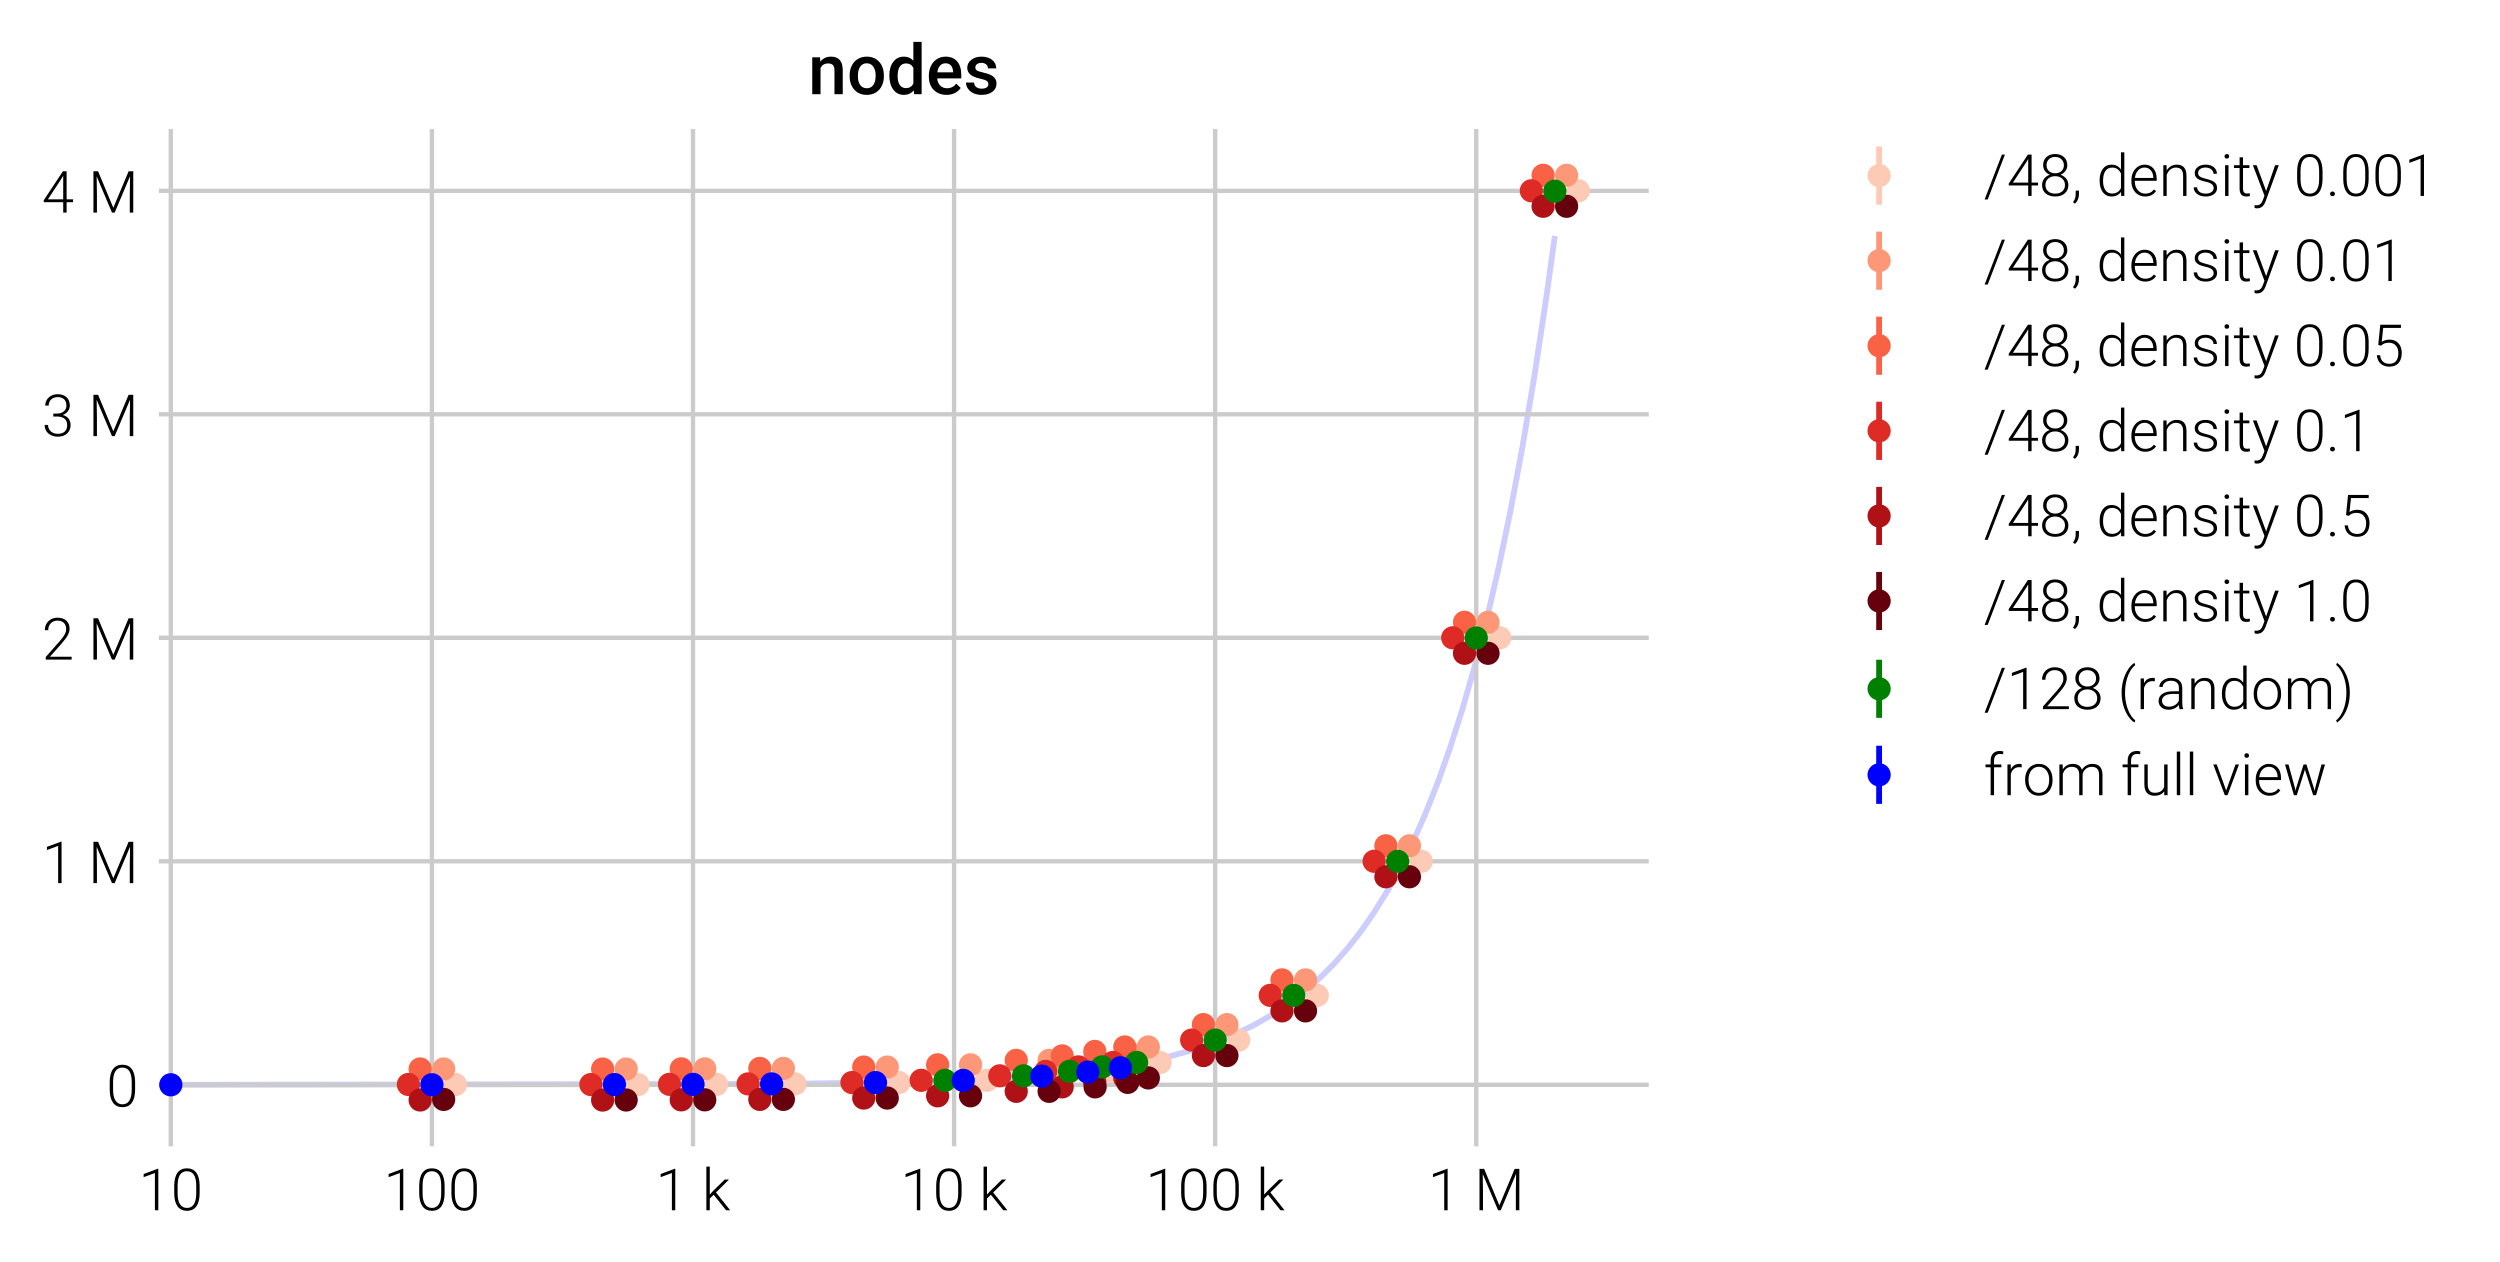 <?xml version="1.0" encoding="utf-8" standalone="no"?>
<!DOCTYPE svg PUBLIC "-//W3C//DTD SVG 1.1//EN"
  "http://www.w3.org/Graphics/SVG/1.1/DTD/svg11.dtd">
<!-- Created with matplotlib (http://matplotlib.org/) -->
<svg height="217pt" version="1.1" viewBox="0 0 430 217" width="430pt" xmlns="http://www.w3.org/2000/svg" xmlns:xlink="http://www.w3.org/1999/xlink">
 <defs>
  <style type="text/css">
*{stroke-linecap:butt;stroke-linejoin:round;}
  </style>
 </defs>
 <g id="figure_1">
  <g id="axes_1">
   <g id="line2d_1">
    <path clip-path="url(#p6b6bd9946f)" d="M 29.381 186.587 
L 132.83 186.441 
L 154.191 186.148 
L 167.693 185.71 
L 177.649 185.125 
L 185.554 184.394 
L 191.163 183.664 
L 196.279 182.787 
L 200.928 181.764 
L 205.16 180.595 
L 209.03 179.279 
L 212.586 177.818 
L 215.868 176.21 
L 218.914 174.456 
L 221.751 172.556 
L 224.406 170.51 
L 226.899 168.318 
L 229.386 165.834 
L 231.835 163.057 
L 234.119 160.134 
L 236.356 156.918 
L 238.621 153.265 
L 240.803 149.319 
L 242.973 144.934 
L 245.109 140.111 
L 247.256 134.704 
L 249.387 128.712 
L 251.487 122.135 
L 253.581 114.827 
L 255.652 106.789 
L 257.717 97.874 
L 259.788 87.936 
L 261.843 76.975 
L 263.913 64.698 
L 265.975 51.106 
L 267.434 40.584 
L 267.434 40.584 
" style="fill:none;opacity:0.2;stroke:#0000ff;"/>
   </g>
   <g id="matplotlib.axis_1">
    <g id="xtick_1">
     <g id="line2d_2">
      <path clip-path="url(#p6b6bd9946f)" d="M 29.381 197.16 
L 29.381 22.2 
" style="fill:none;stroke:#cbcbcb;stroke-width:0.75;"/>
     </g>
     <g id="line2d_3"/>
     <g id="text_1">
      <!-- 10 -->
      <defs>
       <path d="M 33.891 0 
L 28.031 0 
L 28.031 64.062 
L 8.688 56.891 
L 8.688 62.359 
L 32.906 71.344 
L 33.891 71.344 
z
" id="Roboto-Light-31"/>
       <path d="M 49.562 29.641 
Q 49.562 14.594 44.047 6.797 
Q 38.531 -0.984 27.781 -0.984 
Q 17.234 -0.984 11.609 6.656 
Q 6 14.312 5.859 28.906 
L 5.859 41.656 
Q 5.859 56.641 11.422 64.359 
Q 17 72.078 27.688 72.078 
Q 38.234 72.078 43.797 64.625 
Q 49.359 57.172 49.562 42.672 
z
M 43.703 42.391 
Q 43.703 54.594 39.719 60.844 
Q 35.75 67.094 27.688 67.094 
Q 19.781 67.094 15.766 60.984 
Q 11.766 54.891 11.672 42.969 
L 11.672 29 
Q 11.672 16.844 15.797 10.391 
Q 19.922 3.953 27.781 3.953 
Q 35.594 3.953 39.625 10.25 
Q 43.656 16.547 43.703 28.719 
z
" id="Roboto-Light-30"/>
      </defs>
      <g transform="translate(23.839 208.16)scale(0.1 -0.1)">
       <use xlink:href="#Roboto-Light-31"/>
       <use x="55.42" xlink:href="#Roboto-Light-30"/>
      </g>
     </g>
    </g>
    <g id="xtick_2">
     <g id="line2d_4">
      <path clip-path="url(#p6b6bd9946f)" d="M 74.288 197.16 
L 74.288 22.2 
" style="fill:none;stroke:#cbcbcb;stroke-width:0.75;"/>
     </g>
     <g id="line2d_5"/>
     <g id="text_2">
      <!-- 100 -->
      <g transform="translate(65.975 208.16)scale(0.1 -0.1)">
       <use xlink:href="#Roboto-Light-31"/>
       <use x="55.42" xlink:href="#Roboto-Light-30"/>
       <use x="110.84" xlink:href="#Roboto-Light-30"/>
      </g>
     </g>
    </g>
    <g id="xtick_3">
     <g id="line2d_6">
      <path clip-path="url(#p6b6bd9946f)" d="M 119.195 197.16 
L 119.195 22.2 
" style="fill:none;stroke:#cbcbcb;stroke-width:0.75;"/>
     </g>
     <g id="line2d_7"/>
     <g id="text_3">
      <!-- 1 k -->
      <defs>
       <path id="Roboto-Light-20"/>
       <path d="M 20.172 26.609 
L 13.484 20.172 
L 13.484 0 
L 7.625 0 
L 7.625 75 
L 13.484 75 
L 13.484 27 
L 19 32.953 
L 39.203 52.828 
L 46.578 52.828 
L 24.172 30.562 
L 48.531 0 
L 41.547 0 
z
" id="Roboto-Light-6b"/>
      </defs>
      <g transform="translate(112.76 208.16)scale(0.1 -0.1)">
       <use xlink:href="#Roboto-Light-31"/>
       <use x="55.42" xlink:href="#Roboto-Light-20"/>
       <use x="79.736" xlink:href="#Roboto-Light-6b"/>
      </g>
     </g>
    </g>
    <g id="xtick_4">
     <g id="line2d_8">
      <path clip-path="url(#p6b6bd9946f)" d="M 164.102 197.16 
L 164.102 22.2 
" style="fill:none;stroke:#cbcbcb;stroke-width:0.75;"/>
     </g>
     <g id="line2d_9"/>
     <g id="text_4">
      <!-- 10 k -->
      <g transform="translate(154.896 208.16)scale(0.1 -0.1)">
       <use xlink:href="#Roboto-Light-31"/>
       <use x="55.42" xlink:href="#Roboto-Light-30"/>
       <use x="110.84" xlink:href="#Roboto-Light-20"/>
       <use x="135.156" xlink:href="#Roboto-Light-6b"/>
      </g>
     </g>
    </g>
    <g id="xtick_5">
     <g id="line2d_10">
      <path clip-path="url(#p6b6bd9946f)" d="M 209.009 197.16 
L 209.009 22.2 
" style="fill:none;stroke:#cbcbcb;stroke-width:0.75;"/>
     </g>
     <g id="line2d_11"/>
     <g id="text_5">
      <!-- 100 k -->
      <g transform="translate(197.032 208.16)scale(0.1 -0.1)">
       <use xlink:href="#Roboto-Light-31"/>
       <use x="55.42" xlink:href="#Roboto-Light-30"/>
       <use x="110.84" xlink:href="#Roboto-Light-30"/>
       <use x="166.26" xlink:href="#Roboto-Light-20"/>
       <use x="190.576" xlink:href="#Roboto-Light-6b"/>
      </g>
     </g>
    </g>
    <g id="xtick_6">
     <g id="line2d_12">
      <path clip-path="url(#p6b6bd9946f)" d="M 253.916 197.16 
L 253.916 22.2 
" style="fill:none;stroke:#cbcbcb;stroke-width:0.75;"/>
     </g>
     <g id="line2d_13"/>
     <g id="text_6">
      <!-- 1 M -->
      <defs>
       <path d="M 16.938 71.094 
L 43.172 8.344 
L 69.484 71.094 
L 77.484 71.094 
L 77.484 0 
L 71.484 0 
L 71.484 30.953 
L 71.969 62.703 
L 45.516 0 
L 40.875 0 
L 14.5 62.453 
L 14.984 31.156 
L 14.984 0 
L 8.984 0 
L 8.984 71.094 
z
" id="Roboto-Light-4d"/>
      </defs>
      <g transform="translate(245.602 208.16)scale(0.1 -0.1)">
       <use xlink:href="#Roboto-Light-31"/>
       <use x="55.42" xlink:href="#Roboto-Light-20"/>
       <use x="79.736" xlink:href="#Roboto-Light-4d"/>
      </g>
     </g>
    </g>
    <g id="xtick_7">
     <g id="line2d_14"/>
    </g>
    <g id="xtick_8">
     <g id="line2d_15"/>
    </g>
    <g id="xtick_9">
     <g id="line2d_16"/>
    </g>
    <g id="xtick_10">
     <g id="line2d_17"/>
    </g>
    <g id="xtick_11">
     <g id="line2d_18"/>
    </g>
    <g id="xtick_12">
     <g id="line2d_19"/>
    </g>
    <g id="xtick_13">
     <g id="line2d_20"/>
    </g>
    <g id="xtick_14">
     <g id="line2d_21"/>
    </g>
    <g id="xtick_15">
     <g id="line2d_22"/>
    </g>
    <g id="xtick_16">
     <g id="line2d_23"/>
    </g>
    <g id="xtick_17">
     <g id="line2d_24"/>
    </g>
    <g id="xtick_18">
     <g id="line2d_25"/>
    </g>
    <g id="xtick_19">
     <g id="line2d_26"/>
    </g>
    <g id="xtick_20">
     <g id="line2d_27"/>
    </g>
    <g id="xtick_21">
     <g id="line2d_28"/>
    </g>
    <g id="xtick_22">
     <g id="line2d_29"/>
    </g>
    <g id="xtick_23">
     <g id="line2d_30"/>
    </g>
    <g id="xtick_24">
     <g id="line2d_31"/>
    </g>
    <g id="xtick_25">
     <g id="line2d_32"/>
    </g>
    <g id="xtick_26">
     <g id="line2d_33"/>
    </g>
    <g id="xtick_27">
     <g id="line2d_34"/>
    </g>
    <g id="xtick_28">
     <g id="line2d_35"/>
    </g>
    <g id="xtick_29">
     <g id="line2d_36"/>
    </g>
    <g id="xtick_30">
     <g id="line2d_37"/>
    </g>
    <g id="xtick_31">
     <g id="line2d_38"/>
    </g>
    <g id="xtick_32">
     <g id="line2d_39"/>
    </g>
    <g id="xtick_33">
     <g id="line2d_40"/>
    </g>
    <g id="xtick_34">
     <g id="line2d_41"/>
    </g>
    <g id="xtick_35">
     <g id="line2d_42"/>
    </g>
    <g id="xtick_36">
     <g id="line2d_43"/>
    </g>
    <g id="xtick_37">
     <g id="line2d_44"/>
    </g>
    <g id="xtick_38">
     <g id="line2d_45"/>
    </g>
    <g id="xtick_39">
     <g id="line2d_46"/>
    </g>
    <g id="xtick_40">
     <g id="line2d_47"/>
    </g>
    <g id="xtick_41">
     <g id="line2d_48"/>
    </g>
    <g id="xtick_42">
     <g id="line2d_49"/>
    </g>
    <g id="xtick_43">
     <g id="line2d_50"/>
    </g>
    <g id="xtick_44">
     <g id="line2d_51"/>
    </g>
    <g id="xtick_45">
     <g id="line2d_52"/>
    </g>
    <g id="xtick_46">
     <g id="line2d_53"/>
    </g>
    <g id="xtick_47">
     <g id="line2d_54"/>
    </g>
    <g id="xtick_48">
     <g id="line2d_55"/>
    </g>
    <g id="xtick_49">
     <g id="line2d_56"/>
    </g>
    <g id="xtick_50">
     <g id="line2d_57"/>
    </g>
   </g>
   <g id="matplotlib.axis_2">
    <g id="ytick_1">
     <g id="line2d_58">
      <path clip-path="url(#p6b6bd9946f)" d="M 27.327 186.587 
L 283.581 186.587 
" style="fill:none;stroke:#cbcbcb;stroke-width:0.75;"/>
     </g>
     <g id="line2d_59"/>
     <g id="text_7">
      <!-- 0 -->
      <g transform="translate(18.284 190.337)scale(0.1 -0.1)">
       <use xlink:href="#Roboto-Light-30"/>
      </g>
     </g>
    </g>
    <g id="ytick_2">
     <g id="line2d_60">
      <path clip-path="url(#p6b6bd9946f)" d="M 27.327 148.146 
L 283.581 148.146 
" style="fill:none;stroke:#cbcbcb;stroke-width:0.75;"/>
     </g>
     <g id="line2d_61"/>
     <g id="text_8">
      <!-- 1 M -->
      <g transform="translate(7.2 151.896)scale(0.1 -0.1)">
       <use xlink:href="#Roboto-Light-31"/>
       <use x="55.42" xlink:href="#Roboto-Light-20"/>
       <use x="79.736" xlink:href="#Roboto-Light-4d"/>
      </g>
     </g>
    </g>
    <g id="ytick_3">
     <g id="line2d_62">
      <path clip-path="url(#p6b6bd9946f)" d="M 27.327 109.704 
L 283.581 109.704 
" style="fill:none;stroke:#cbcbcb;stroke-width:0.75;"/>
     </g>
     <g id="line2d_63"/>
     <g id="text_9">
      <!-- 2 M -->
      <defs>
       <path d="M 51.219 0 
L 6.688 0 
L 6.688 4.5 
L 31.062 32.125 
Q 37.109 39.109 39.453 43.641 
Q 41.797 48.188 41.797 52.484 
Q 41.797 59.234 37.844 63.156 
Q 33.891 67.094 26.953 67.094 
Q 19.781 67.094 15.359 62.5 
Q 10.938 57.906 10.938 50.594 
L 5.125 50.594 
Q 5.125 56.594 7.828 61.516 
Q 10.547 66.453 15.547 69.266 
Q 20.562 72.078 26.953 72.078 
Q 36.719 72.078 42.203 66.938 
Q 47.703 61.812 47.703 52.984 
Q 47.703 48 44.594 42.094 
Q 41.5 36.188 33.688 27.344 
L 13.875 4.938 
L 51.219 4.938 
z
" id="Roboto-Light-32"/>
      </defs>
      <g transform="translate(7.2 113.454)scale(0.1 -0.1)">
       <use xlink:href="#Roboto-Light-32"/>
       <use x="55.42" xlink:href="#Roboto-Light-20"/>
       <use x="79.736" xlink:href="#Roboto-Light-4d"/>
      </g>
     </g>
    </g>
    <g id="ytick_4">
     <g id="line2d_64">
      <path clip-path="url(#p6b6bd9946f)" d="M 27.327 71.262 
L 283.581 71.262 
" style="fill:none;stroke:#cbcbcb;stroke-width:0.75;"/>
     </g>
     <g id="line2d_65"/>
     <g id="text_10">
      <!-- 3 M -->
      <defs>
       <path d="M 19.672 38.719 
L 25.734 38.719 
Q 30.766 38.719 34.516 40.5 
Q 38.281 42.281 40.25 45.375 
Q 42.234 48.484 42.234 52.547 
Q 42.234 59.375 38.375 63.234 
Q 34.516 67.094 27.297 67.094 
Q 20.453 67.094 16.078 63.062 
Q 11.719 59.031 11.719 52.438 
L 5.859 52.438 
Q 5.859 57.953 8.641 62.516 
Q 11.422 67.094 16.359 69.578 
Q 21.297 72.078 27.297 72.078 
Q 36.969 72.078 42.531 66.797 
Q 48.094 61.531 48.094 52.344 
Q 48.094 47.219 44.844 42.891 
Q 41.609 38.578 35.938 36.422 
Q 42.578 34.578 46 30.047 
Q 49.422 25.531 49.422 19.281 
Q 49.422 10.156 43.453 4.578 
Q 37.5 -0.984 27.547 -0.984 
Q 21.188 -0.984 15.891 1.562 
Q 10.594 4.109 7.688 8.672 
Q 4.781 13.234 4.781 19.281 
L 10.641 19.281 
Q 10.641 12.5 15.375 8.219 
Q 20.125 3.953 27.547 3.953 
Q 35.109 3.953 39.328 7.828 
Q 43.562 11.719 43.562 19.094 
Q 43.562 26.219 38.984 29.969 
Q 34.422 33.734 25.531 33.734 
L 19.672 33.734 
z
" id="Roboto-Light-33"/>
      </defs>
      <g transform="translate(7.2 75.012)scale(0.1 -0.1)">
       <use xlink:href="#Roboto-Light-33"/>
       <use x="55.42" xlink:href="#Roboto-Light-20"/>
       <use x="79.736" xlink:href="#Roboto-Light-4d"/>
      </g>
     </g>
    </g>
    <g id="ytick_5">
     <g id="line2d_66">
      <path clip-path="url(#p6b6bd9946f)" d="M 27.327 32.821 
L 283.581 32.821 
" style="fill:none;stroke:#cbcbcb;stroke-width:0.75;"/>
     </g>
     <g id="line2d_67"/>
     <g id="text_11">
      <!-- 4 M -->
      <defs>
       <path d="M 42.578 22.906 
L 53.656 22.906 
L 53.656 17.969 
L 42.578 17.969 
L 42.578 0 
L 36.719 0 
L 36.719 17.969 
L 3.266 17.969 
L 3.266 21.297 
L 36.188 71.094 
L 42.578 71.094 
z
M 10.453 22.906 
L 36.719 22.906 
L 36.719 63.531 
L 34.125 59.031 
z
" id="Roboto-Light-34"/>
      </defs>
      <g transform="translate(7.2 36.571)scale(0.1 -0.1)">
       <use xlink:href="#Roboto-Light-34"/>
       <use x="55.42" xlink:href="#Roboto-Light-20"/>
       <use x="79.736" xlink:href="#Roboto-Light-4d"/>
      </g>
     </g>
    </g>
   </g>
   <g id="LineCollection_1">
    <path clip-path="url(#p6b6bd9946f)" d="M 78.331 186.534 
L 78.331 186.534 
" style="fill:none;stroke:#fdcab5;"/>
    <path clip-path="url(#p6b6bd9946f)" d="M 109.719 186.544 
L 109.719 186.544 
" style="fill:none;stroke:#fdcab5;"/>
    <path clip-path="url(#p6b6bd9946f)" d="M 123.237 186.508 
L 123.237 186.508 
" style="fill:none;stroke:#fdcab5;"/>
    <path clip-path="url(#p6b6bd9946f)" d="M 136.756 186.43 
L 136.756 186.43 
" style="fill:none;stroke:#fdcab5;"/>
    <path clip-path="url(#p6b6bd9946f)" d="M 154.626 186.2 
L 154.626 186.2 
" style="fill:none;stroke:#fdcab5;"/>
    <path clip-path="url(#p6b6bd9946f)" d="M 169.761 185.815 
L 169.761 185.815 
" style="fill:none;stroke:#fdcab5;"/>
    <path clip-path="url(#p6b6bd9946f)" d="M 183.28 185.045 
L 183.28 185.045 
" style="fill:none;stroke:#fdcab5;"/>
    <path clip-path="url(#p6b6bd9946f)" d="M 191.187 184.277 
L 191.187 184.277 
" style="fill:none;stroke:#fdcab5;"/>
    <path clip-path="url(#p6b6bd9946f)" d="M 196.798 183.507 
L 196.798 183.507 
" style="fill:none;stroke:#fdcab5;"/>
    <path clip-path="url(#p6b6bd9946f)" d="M 199.533 182.739 
L 199.533 182.739 
" style="fill:none;stroke:#fdcab5;"/>
    <path clip-path="url(#p6b6bd9946f)" d="M 213.051 178.896 
L 213.051 178.896 
" style="fill:none;stroke:#fdcab5;"/>
    <path clip-path="url(#p6b6bd9946f)" d="M 226.569 171.206 
L 226.569 171.206 
" style="fill:none;stroke:#fdcab5;"/>
    <path clip-path="url(#p6b6bd9946f)" d="M 244.44 148.141 
L 244.44 148.141 
" style="fill:none;stroke:#fdcab5;"/>
    <path clip-path="url(#p6b6bd9946f)" d="M 257.958 109.699 
L 257.958 109.699 
" style="fill:none;stroke:#fdcab5;"/>
    <path clip-path="url(#p6b6bd9946f)" d="M 271.476 32.816 
L 271.476 32.816 
" style="fill:none;stroke:#fdcab5;"/>
   </g>
   <g id="LineCollection_2">
    <path clip-path="url(#p6b6bd9946f)" d="M 76.309 183.868 
L 76.309 183.868 
" style="fill:none;stroke:#fc9777;"/>
    <path clip-path="url(#p6b6bd9946f)" d="M 107.698 183.88 
L 107.698 183.88 
" style="fill:none;stroke:#fc9777;"/>
    <path clip-path="url(#p6b6bd9946f)" d="M 121.216 183.844 
L 121.216 183.844 
" style="fill:none;stroke:#fc9777;"/>
    <path clip-path="url(#p6b6bd9946f)" d="M 134.735 183.767 
L 134.735 183.767 
" style="fill:none;stroke:#fc9777;"/>
    <path clip-path="url(#p6b6bd9946f)" d="M 152.605 183.537 
L 152.605 183.537 
" style="fill:none;stroke:#fc9777;"/>
    <path clip-path="url(#p6b6bd9946f)" d="M 166.932 183.152 
L 166.932 183.152 
" style="fill:none;stroke:#fc9777;"/>
    <path clip-path="url(#p6b6bd9946f)" d="M 180.45 182.381 
L 180.45 182.381 
" style="fill:none;stroke:#fc9777;"/>
    <path clip-path="url(#p6b6bd9946f)" d="M 188.358 181.614 
L 188.358 181.614 
" style="fill:none;stroke:#fc9777;"/>
    <path clip-path="url(#p6b6bd9946f)" d="M 193.968 180.844 
L 193.968 180.844 
" style="fill:none;stroke:#fc9777;"/>
    <path clip-path="url(#p6b6bd9946f)" d="M 197.512 180.076 
L 197.512 180.076 
" style="fill:none;stroke:#fc9777;"/>
    <path clip-path="url(#p6b6bd9946f)" d="M 211.03 176.232 
L 211.03 176.232 
" style="fill:none;stroke:#fc9777;"/>
    <path clip-path="url(#p6b6bd9946f)" d="M 224.548 168.543 
L 224.548 168.543 
" style="fill:none;stroke:#fc9777;"/>
    <path clip-path="url(#p6b6bd9946f)" d="M 242.419 145.478 
L 242.419 145.478 
" style="fill:none;stroke:#fc9777;"/>
    <path clip-path="url(#p6b6bd9946f)" d="M 255.937 107.036 
L 255.937 107.036 
" style="fill:none;stroke:#fc9777;"/>
    <path clip-path="url(#p6b6bd9946f)" d="M 269.455 30.153 
L 269.455 30.153 
" style="fill:none;stroke:#fc9777;"/>
   </g>
   <g id="LineCollection_3">
    <path clip-path="url(#p6b6bd9946f)" d="M 72.267 183.868 
L 72.267 183.868 
" style="fill:none;stroke:#f96245;"/>
    <path clip-path="url(#p6b6bd9946f)" d="M 103.656 183.88 
L 103.656 183.88 
" style="fill:none;stroke:#f96245;"/>
    <path clip-path="url(#p6b6bd9946f)" d="M 117.174 183.844 
L 117.174 183.844 
" style="fill:none;stroke:#f96245;"/>
    <path clip-path="url(#p6b6bd9946f)" d="M 130.692 183.767 
L 130.692 183.767 
" style="fill:none;stroke:#f96245;"/>
    <path clip-path="url(#p6b6bd9946f)" d="M 148.563 183.537 
L 148.563 183.537 
" style="fill:none;stroke:#f96245;"/>
    <path clip-path="url(#p6b6bd9946f)" d="M 161.272 183.152 
L 161.272 183.152 
" style="fill:none;stroke:#f96245;"/>
    <path clip-path="url(#p6b6bd9946f)" d="M 174.791 182.381 
L 174.791 182.381 
" style="fill:none;stroke:#f96245;"/>
    <path clip-path="url(#p6b6bd9946f)" d="M 182.698 181.614 
L 182.698 181.614 
" style="fill:none;stroke:#f96245;"/>
    <path clip-path="url(#p6b6bd9946f)" d="M 188.309 180.844 
L 188.309 180.844 
" style="fill:none;stroke:#f96245;"/>
    <path clip-path="url(#p6b6bd9946f)" d="M 193.469 180.076 
L 193.469 180.076 
" style="fill:none;stroke:#f96245;"/>
    <path clip-path="url(#p6b6bd9946f)" d="M 206.988 176.232 
L 206.988 176.232 
" style="fill:none;stroke:#f96245;"/>
    <path clip-path="url(#p6b6bd9946f)" d="M 220.506 168.543 
L 220.506 168.543 
" style="fill:none;stroke:#f96245;"/>
    <path clip-path="url(#p6b6bd9946f)" d="M 238.376 145.478 
L 238.376 145.478 
" style="fill:none;stroke:#f96245;"/>
    <path clip-path="url(#p6b6bd9946f)" d="M 251.895 107.036 
L 251.895 107.036 
" style="fill:none;stroke:#f96245;"/>
    <path clip-path="url(#p6b6bd9946f)" d="M 265.413 30.153 
L 265.413 30.153 
" style="fill:none;stroke:#f96245;"/>
   </g>
   <g id="LineCollection_4">
    <path clip-path="url(#p6b6bd9946f)" d="M 70.246 186.532 
L 70.246 186.532 
" style="fill:none;stroke:#de2b25;"/>
    <path clip-path="url(#p6b6bd9946f)" d="M 101.635 186.544 
L 101.635 186.544 
" style="fill:none;stroke:#de2b25;"/>
    <path clip-path="url(#p6b6bd9946f)" d="M 115.153 186.508 
L 115.153 186.508 
" style="fill:none;stroke:#de2b25;"/>
    <path clip-path="url(#p6b6bd9946f)" d="M 128.671 186.43 
L 128.671 186.43 
" style="fill:none;stroke:#de2b25;"/>
    <path clip-path="url(#p6b6bd9946f)" d="M 146.541 186.2 
L 146.541 186.2 
" style="fill:none;stroke:#de2b25;"/>
    <path clip-path="url(#p6b6bd9946f)" d="M 158.443 185.815 
L 158.443 185.815 
" style="fill:none;stroke:#de2b25;"/>
    <path clip-path="url(#p6b6bd9946f)" d="M 171.961 185.045 
L 171.961 185.045 
" style="fill:none;stroke:#de2b25;"/>
    <path clip-path="url(#p6b6bd9946f)" d="M 179.869 184.277 
L 179.869 184.277 
" style="fill:none;stroke:#de2b25;"/>
    <path clip-path="url(#p6b6bd9946f)" d="M 185.479 183.507 
L 185.479 183.507 
" style="fill:none;stroke:#de2b25;"/>
    <path clip-path="url(#p6b6bd9946f)" d="M 191.448 182.739 
L 191.448 182.739 
" style="fill:none;stroke:#de2b25;"/>
    <path clip-path="url(#p6b6bd9946f)" d="M 204.967 178.896 
L 204.967 178.896 
" style="fill:none;stroke:#de2b25;"/>
    <path clip-path="url(#p6b6bd9946f)" d="M 218.485 171.206 
L 218.485 171.206 
" style="fill:none;stroke:#de2b25;"/>
    <path clip-path="url(#p6b6bd9946f)" d="M 236.355 148.141 
L 236.355 148.141 
" style="fill:none;stroke:#de2b25;"/>
    <path clip-path="url(#p6b6bd9946f)" d="M 249.873 109.699 
L 249.873 109.699 
" style="fill:none;stroke:#de2b25;"/>
    <path clip-path="url(#p6b6bd9946f)" d="M 263.392 32.816 
L 263.392 32.816 
" style="fill:none;stroke:#de2b25;"/>
   </g>
   <g id="LineCollection_5">
    <path clip-path="url(#p6b6bd9946f)" d="M 72.267 189.195 
L 72.267 189.195 
" style="fill:none;stroke:#af1117;"/>
    <path clip-path="url(#p6b6bd9946f)" d="M 103.656 189.207 
L 103.656 189.207 
" style="fill:none;stroke:#af1117;"/>
    <path clip-path="url(#p6b6bd9946f)" d="M 117.174 189.171 
L 117.174 189.171 
" style="fill:none;stroke:#af1117;"/>
    <path clip-path="url(#p6b6bd9946f)" d="M 130.692 189.093 
L 130.692 189.093 
" style="fill:none;stroke:#af1117;"/>
    <path clip-path="url(#p6b6bd9946f)" d="M 148.563 188.863 
L 148.563 188.863 
" style="fill:none;stroke:#af1117;"/>
    <path clip-path="url(#p6b6bd9946f)" d="M 161.272 188.478 
L 161.272 188.478 
" style="fill:none;stroke:#af1117;"/>
    <path clip-path="url(#p6b6bd9946f)" d="M 174.791 187.708 
L 174.791 187.708 
" style="fill:none;stroke:#af1117;"/>
    <path clip-path="url(#p6b6bd9946f)" d="M 182.698 186.94 
L 182.698 186.94 
" style="fill:none;stroke:#af1117;"/>
    <path clip-path="url(#p6b6bd9946f)" d="M 188.309 186.17 
L 188.309 186.17 
" style="fill:none;stroke:#af1117;"/>
    <path clip-path="url(#p6b6bd9946f)" d="M 193.469 185.403 
L 193.469 185.403 
" style="fill:none;stroke:#af1117;"/>
    <path clip-path="url(#p6b6bd9946f)" d="M 206.988 181.559 
L 206.988 181.559 
" style="fill:none;stroke:#af1117;"/>
    <path clip-path="url(#p6b6bd9946f)" d="M 220.506 173.87 
L 220.506 173.87 
" style="fill:none;stroke:#af1117;"/>
    <path clip-path="url(#p6b6bd9946f)" d="M 238.376 150.804 
L 238.376 150.804 
" style="fill:none;stroke:#af1117;"/>
    <path clip-path="url(#p6b6bd9946f)" d="M 251.895 112.363 
L 251.895 112.363 
" style="fill:none;stroke:#af1117;"/>
    <path clip-path="url(#p6b6bd9946f)" d="M 265.413 35.48 
L 265.413 35.48 
" style="fill:none;stroke:#af1117;"/>
   </g>
   <g id="LineCollection_6">
    <path clip-path="url(#p6b6bd9946f)" d="M 76.309 189.098 
L 76.309 189.098 
" style="fill:none;stroke:#67000d;"/>
    <path clip-path="url(#p6b6bd9946f)" d="M 107.698 189.198 
L 107.698 189.198 
" style="fill:none;stroke:#67000d;"/>
    <path clip-path="url(#p6b6bd9946f)" d="M 121.216 189.171 
L 121.216 189.171 
" style="fill:none;stroke:#67000d;"/>
    <path clip-path="url(#p6b6bd9946f)" d="M 134.735 189.093 
L 134.735 189.093 
" style="fill:none;stroke:#67000d;"/>
    <path clip-path="url(#p6b6bd9946f)" d="M 152.605 188.863 
L 152.605 188.863 
" style="fill:none;stroke:#67000d;"/>
    <path clip-path="url(#p6b6bd9946f)" d="M 166.932 188.478 
L 166.932 188.478 
" style="fill:none;stroke:#67000d;"/>
    <path clip-path="url(#p6b6bd9946f)" d="M 180.45 187.708 
L 180.45 187.708 
" style="fill:none;stroke:#67000d;"/>
    <path clip-path="url(#p6b6bd9946f)" d="M 188.358 186.94 
L 188.358 186.94 
" style="fill:none;stroke:#67000d;"/>
    <path clip-path="url(#p6b6bd9946f)" d="M 193.968 186.17 
L 193.968 186.17 
" style="fill:none;stroke:#67000d;"/>
    <path clip-path="url(#p6b6bd9946f)" d="M 197.512 185.403 
L 197.512 185.403 
" style="fill:none;stroke:#67000d;"/>
    <path clip-path="url(#p6b6bd9946f)" d="M 211.03 181.559 
L 211.03 181.559 
" style="fill:none;stroke:#67000d;"/>
    <path clip-path="url(#p6b6bd9946f)" d="M 224.548 173.87 
L 224.548 173.87 
" style="fill:none;stroke:#67000d;"/>
    <path clip-path="url(#p6b6bd9946f)" d="M 242.419 150.804 
L 242.419 150.804 
" style="fill:none;stroke:#67000d;"/>
    <path clip-path="url(#p6b6bd9946f)" d="M 255.937 112.363 
L 255.937 112.363 
" style="fill:none;stroke:#67000d;"/>
    <path clip-path="url(#p6b6bd9946f)" d="M 269.455 35.48 
L 269.455 35.48 
" style="fill:none;stroke:#67000d;"/>
   </g>
   <g id="LineCollection_7">
    <path clip-path="url(#p6b6bd9946f)" d="M 162.53 185.815 
L 162.53 185.815 
" style="fill:none;stroke:#008000;"/>
    <path clip-path="url(#p6b6bd9946f)" d="M 176.048 185.045 
L 176.048 185.045 
" style="fill:none;stroke:#008000;"/>
    <path clip-path="url(#p6b6bd9946f)" d="M 183.956 184.277 
L 183.956 184.277 
" style="fill:none;stroke:#008000;"/>
    <path clip-path="url(#p6b6bd9946f)" d="M 189.567 183.507 
L 189.567 183.507 
" style="fill:none;stroke:#008000;"/>
    <path clip-path="url(#p6b6bd9946f)" d="M 195.491 182.739 
L 195.491 182.739 
" style="fill:none;stroke:#008000;"/>
    <path clip-path="url(#p6b6bd9946f)" d="M 209.009 178.896 
L 209.009 178.896 
" style="fill:none;stroke:#008000;"/>
    <path clip-path="url(#p6b6bd9946f)" d="M 222.527 171.206 
L 222.527 171.206 
" style="fill:none;stroke:#008000;"/>
    <path clip-path="url(#p6b6bd9946f)" d="M 240.397 148.141 
L 240.397 148.141 
" style="fill:none;stroke:#008000;"/>
    <path clip-path="url(#p6b6bd9946f)" d="M 253.916 109.733 
L 253.916 109.733 
" style="fill:none;stroke:#008000;"/>
    <path clip-path="url(#p6b6bd9946f)" d="M 267.434 32.882 
L 267.434 32.882 
" style="fill:none;stroke:#008000;"/>
   </g>
   <g id="LineCollection_8">
    <path clip-path="url(#p6b6bd9946f)" d="M 29.381 186.583 
L 29.381 186.583 
" style="fill:none;stroke:#0000ff;"/>
    <path clip-path="url(#p6b6bd9946f)" d="M 74.288 186.575 
L 74.288 186.575 
" style="fill:none;stroke:#0000ff;"/>
    <path clip-path="url(#p6b6bd9946f)" d="M 105.677 186.544 
L 105.677 186.544 
" style="fill:none;stroke:#0000ff;"/>
    <path clip-path="url(#p6b6bd9946f)" d="M 119.195 186.508 
L 119.195 186.508 
" style="fill:none;stroke:#0000ff;"/>
    <path clip-path="url(#p6b6bd9946f)" d="M 132.713 186.43 
L 132.713 186.43 
" style="fill:none;stroke:#0000ff;"/>
    <path clip-path="url(#p6b6bd9946f)" d="M 150.584 186.202 
L 150.584 186.202 
" style="fill:none;stroke:#0000ff;"/>
    <path clip-path="url(#p6b6bd9946f)" d="M 165.674 185.827 
L 165.674 185.827 
" style="fill:none;stroke:#0000ff;"/>
    <path clip-path="url(#p6b6bd9946f)" d="M 179.192 185.096 
L 179.192 185.096 
" style="fill:none;stroke:#0000ff;"/>
    <path clip-path="url(#p6b6bd9946f)" d="M 187.1 184.396 
L 187.1 184.396 
" style="fill:none;stroke:#0000ff;"/>
    <path clip-path="url(#p6b6bd9946f)" d="M 192.711 183.662 
L 192.711 183.662 
" style="fill:none;stroke:#0000ff;"/>
   </g>
   <g id="line2d_68">
    <defs>
     <path d="M 0 1.5 
C 0.398 1.5 0.779 1.342 1.061 1.061 
C 1.342 0.779 1.5 0.398 1.5 0 
C 1.5 -0.398 1.342 -0.779 1.061 -1.061 
C 0.779 -1.342 0.398 -1.5 0 -1.5 
C -0.398 -1.5 -0.779 -1.342 -1.061 -1.061 
C -1.342 -0.779 -1.5 -0.398 -1.5 0 
C -1.5 0.398 -1.342 0.779 -1.061 1.061 
C -0.779 1.342 -0.398 1.5 0 1.5 
z
" id="mb862ccea87" style="stroke:#fdcab5;"/>
    </defs>
    <g clip-path="url(#p6b6bd9946f)">
     <use style="fill:#fdcab5;stroke:#fdcab5;" x="78.331" xlink:href="#mb862ccea87" y="186.534"/>
     <use style="fill:#fdcab5;stroke:#fdcab5;" x="109.719" xlink:href="#mb862ccea87" y="186.544"/>
     <use style="fill:#fdcab5;stroke:#fdcab5;" x="123.237" xlink:href="#mb862ccea87" y="186.508"/>
     <use style="fill:#fdcab5;stroke:#fdcab5;" x="136.756" xlink:href="#mb862ccea87" y="186.43"/>
     <use style="fill:#fdcab5;stroke:#fdcab5;" x="154.626" xlink:href="#mb862ccea87" y="186.2"/>
     <use style="fill:#fdcab5;stroke:#fdcab5;" x="169.761" xlink:href="#mb862ccea87" y="185.815"/>
     <use style="fill:#fdcab5;stroke:#fdcab5;" x="183.28" xlink:href="#mb862ccea87" y="185.045"/>
     <use style="fill:#fdcab5;stroke:#fdcab5;" x="191.187" xlink:href="#mb862ccea87" y="184.277"/>
     <use style="fill:#fdcab5;stroke:#fdcab5;" x="196.798" xlink:href="#mb862ccea87" y="183.507"/>
     <use style="fill:#fdcab5;stroke:#fdcab5;" x="199.533" xlink:href="#mb862ccea87" y="182.739"/>
     <use style="fill:#fdcab5;stroke:#fdcab5;" x="213.051" xlink:href="#mb862ccea87" y="178.896"/>
     <use style="fill:#fdcab5;stroke:#fdcab5;" x="226.569" xlink:href="#mb862ccea87" y="171.206"/>
     <use style="fill:#fdcab5;stroke:#fdcab5;" x="244.44" xlink:href="#mb862ccea87" y="148.141"/>
     <use style="fill:#fdcab5;stroke:#fdcab5;" x="257.958" xlink:href="#mb862ccea87" y="109.699"/>
     <use style="fill:#fdcab5;stroke:#fdcab5;" x="271.476" xlink:href="#mb862ccea87" y="32.816"/>
    </g>
   </g>
   <g id="line2d_69">
    <defs>
     <path d="M 0 1.5 
C 0.398 1.5 0.779 1.342 1.061 1.061 
C 1.342 0.779 1.5 0.398 1.5 0 
C 1.5 -0.398 1.342 -0.779 1.061 -1.061 
C 0.779 -1.342 0.398 -1.5 0 -1.5 
C -0.398 -1.5 -0.779 -1.342 -1.061 -1.061 
C -1.342 -0.779 -1.5 -0.398 -1.5 0 
C -1.5 0.398 -1.342 0.779 -1.061 1.061 
C -0.779 1.342 -0.398 1.5 0 1.5 
z
" id="m6bf8058c64" style="stroke:#fc9777;"/>
    </defs>
    <g clip-path="url(#p6b6bd9946f)">
     <use style="fill:#fc9777;stroke:#fc9777;" x="76.309" xlink:href="#m6bf8058c64" y="183.868"/>
     <use style="fill:#fc9777;stroke:#fc9777;" x="107.698" xlink:href="#m6bf8058c64" y="183.88"/>
     <use style="fill:#fc9777;stroke:#fc9777;" x="121.216" xlink:href="#m6bf8058c64" y="183.844"/>
     <use style="fill:#fc9777;stroke:#fc9777;" x="134.735" xlink:href="#m6bf8058c64" y="183.767"/>
     <use style="fill:#fc9777;stroke:#fc9777;" x="152.605" xlink:href="#m6bf8058c64" y="183.537"/>
     <use style="fill:#fc9777;stroke:#fc9777;" x="166.932" xlink:href="#m6bf8058c64" y="183.152"/>
     <use style="fill:#fc9777;stroke:#fc9777;" x="180.45" xlink:href="#m6bf8058c64" y="182.381"/>
     <use style="fill:#fc9777;stroke:#fc9777;" x="188.358" xlink:href="#m6bf8058c64" y="181.614"/>
     <use style="fill:#fc9777;stroke:#fc9777;" x="193.968" xlink:href="#m6bf8058c64" y="180.844"/>
     <use style="fill:#fc9777;stroke:#fc9777;" x="197.512" xlink:href="#m6bf8058c64" y="180.076"/>
     <use style="fill:#fc9777;stroke:#fc9777;" x="211.03" xlink:href="#m6bf8058c64" y="176.232"/>
     <use style="fill:#fc9777;stroke:#fc9777;" x="224.548" xlink:href="#m6bf8058c64" y="168.543"/>
     <use style="fill:#fc9777;stroke:#fc9777;" x="242.419" xlink:href="#m6bf8058c64" y="145.478"/>
     <use style="fill:#fc9777;stroke:#fc9777;" x="255.937" xlink:href="#m6bf8058c64" y="107.036"/>
     <use style="fill:#fc9777;stroke:#fc9777;" x="269.455" xlink:href="#m6bf8058c64" y="30.153"/>
    </g>
   </g>
   <g id="line2d_70">
    <defs>
     <path d="M 0 1.5 
C 0.398 1.5 0.779 1.342 1.061 1.061 
C 1.342 0.779 1.5 0.398 1.5 0 
C 1.5 -0.398 1.342 -0.779 1.061 -1.061 
C 0.779 -1.342 0.398 -1.5 0 -1.5 
C -0.398 -1.5 -0.779 -1.342 -1.061 -1.061 
C -1.342 -0.779 -1.5 -0.398 -1.5 0 
C -1.5 0.398 -1.342 0.779 -1.061 1.061 
C -0.779 1.342 -0.398 1.5 0 1.5 
z
" id="m45c2f37c09" style="stroke:#f96245;"/>
    </defs>
    <g clip-path="url(#p6b6bd9946f)">
     <use style="fill:#f96245;stroke:#f96245;" x="72.267" xlink:href="#m45c2f37c09" y="183.868"/>
     <use style="fill:#f96245;stroke:#f96245;" x="103.656" xlink:href="#m45c2f37c09" y="183.88"/>
     <use style="fill:#f96245;stroke:#f96245;" x="117.174" xlink:href="#m45c2f37c09" y="183.844"/>
     <use style="fill:#f96245;stroke:#f96245;" x="130.692" xlink:href="#m45c2f37c09" y="183.767"/>
     <use style="fill:#f96245;stroke:#f96245;" x="148.563" xlink:href="#m45c2f37c09" y="183.537"/>
     <use style="fill:#f96245;stroke:#f96245;" x="161.272" xlink:href="#m45c2f37c09" y="183.152"/>
     <use style="fill:#f96245;stroke:#f96245;" x="174.791" xlink:href="#m45c2f37c09" y="182.381"/>
     <use style="fill:#f96245;stroke:#f96245;" x="182.698" xlink:href="#m45c2f37c09" y="181.614"/>
     <use style="fill:#f96245;stroke:#f96245;" x="188.309" xlink:href="#m45c2f37c09" y="180.844"/>
     <use style="fill:#f96245;stroke:#f96245;" x="193.469" xlink:href="#m45c2f37c09" y="180.076"/>
     <use style="fill:#f96245;stroke:#f96245;" x="206.988" xlink:href="#m45c2f37c09" y="176.232"/>
     <use style="fill:#f96245;stroke:#f96245;" x="220.506" xlink:href="#m45c2f37c09" y="168.543"/>
     <use style="fill:#f96245;stroke:#f96245;" x="238.376" xlink:href="#m45c2f37c09" y="145.478"/>
     <use style="fill:#f96245;stroke:#f96245;" x="251.895" xlink:href="#m45c2f37c09" y="107.036"/>
     <use style="fill:#f96245;stroke:#f96245;" x="265.413" xlink:href="#m45c2f37c09" y="30.153"/>
    </g>
   </g>
   <g id="line2d_71">
    <defs>
     <path d="M 0 1.5 
C 0.398 1.5 0.779 1.342 1.061 1.061 
C 1.342 0.779 1.5 0.398 1.5 0 
C 1.5 -0.398 1.342 -0.779 1.061 -1.061 
C 0.779 -1.342 0.398 -1.5 0 -1.5 
C -0.398 -1.5 -0.779 -1.342 -1.061 -1.061 
C -1.342 -0.779 -1.5 -0.398 -1.5 0 
C -1.5 0.398 -1.342 0.779 -1.061 1.061 
C -0.779 1.342 -0.398 1.5 0 1.5 
z
" id="m1fb6467834" style="stroke:#de2b25;"/>
    </defs>
    <g clip-path="url(#p6b6bd9946f)">
     <use style="fill:#de2b25;stroke:#de2b25;" x="70.246" xlink:href="#m1fb6467834" y="186.532"/>
     <use style="fill:#de2b25;stroke:#de2b25;" x="101.635" xlink:href="#m1fb6467834" y="186.544"/>
     <use style="fill:#de2b25;stroke:#de2b25;" x="115.153" xlink:href="#m1fb6467834" y="186.508"/>
     <use style="fill:#de2b25;stroke:#de2b25;" x="128.671" xlink:href="#m1fb6467834" y="186.43"/>
     <use style="fill:#de2b25;stroke:#de2b25;" x="146.541" xlink:href="#m1fb6467834" y="186.2"/>
     <use style="fill:#de2b25;stroke:#de2b25;" x="158.443" xlink:href="#m1fb6467834" y="185.815"/>
     <use style="fill:#de2b25;stroke:#de2b25;" x="171.961" xlink:href="#m1fb6467834" y="185.045"/>
     <use style="fill:#de2b25;stroke:#de2b25;" x="179.869" xlink:href="#m1fb6467834" y="184.277"/>
     <use style="fill:#de2b25;stroke:#de2b25;" x="185.479" xlink:href="#m1fb6467834" y="183.507"/>
     <use style="fill:#de2b25;stroke:#de2b25;" x="191.448" xlink:href="#m1fb6467834" y="182.739"/>
     <use style="fill:#de2b25;stroke:#de2b25;" x="204.967" xlink:href="#m1fb6467834" y="178.896"/>
     <use style="fill:#de2b25;stroke:#de2b25;" x="218.485" xlink:href="#m1fb6467834" y="171.206"/>
     <use style="fill:#de2b25;stroke:#de2b25;" x="236.355" xlink:href="#m1fb6467834" y="148.141"/>
     <use style="fill:#de2b25;stroke:#de2b25;" x="249.873" xlink:href="#m1fb6467834" y="109.699"/>
     <use style="fill:#de2b25;stroke:#de2b25;" x="263.392" xlink:href="#m1fb6467834" y="32.816"/>
    </g>
   </g>
   <g id="line2d_72">
    <defs>
     <path d="M 0 1.5 
C 0.398 1.5 0.779 1.342 1.061 1.061 
C 1.342 0.779 1.5 0.398 1.5 0 
C 1.5 -0.398 1.342 -0.779 1.061 -1.061 
C 0.779 -1.342 0.398 -1.5 0 -1.5 
C -0.398 -1.5 -0.779 -1.342 -1.061 -1.061 
C -1.342 -0.779 -1.5 -0.398 -1.5 0 
C -1.5 0.398 -1.342 0.779 -1.061 1.061 
C -0.779 1.342 -0.398 1.5 0 1.5 
z
" id="maf515db876" style="stroke:#af1117;"/>
    </defs>
    <g clip-path="url(#p6b6bd9946f)">
     <use style="fill:#af1117;stroke:#af1117;" x="72.267" xlink:href="#maf515db876" y="189.195"/>
     <use style="fill:#af1117;stroke:#af1117;" x="103.656" xlink:href="#maf515db876" y="189.207"/>
     <use style="fill:#af1117;stroke:#af1117;" x="117.174" xlink:href="#maf515db876" y="189.171"/>
     <use style="fill:#af1117;stroke:#af1117;" x="130.692" xlink:href="#maf515db876" y="189.093"/>
     <use style="fill:#af1117;stroke:#af1117;" x="148.563" xlink:href="#maf515db876" y="188.863"/>
     <use style="fill:#af1117;stroke:#af1117;" x="161.272" xlink:href="#maf515db876" y="188.478"/>
     <use style="fill:#af1117;stroke:#af1117;" x="174.791" xlink:href="#maf515db876" y="187.708"/>
     <use style="fill:#af1117;stroke:#af1117;" x="182.698" xlink:href="#maf515db876" y="186.94"/>
     <use style="fill:#af1117;stroke:#af1117;" x="188.309" xlink:href="#maf515db876" y="186.17"/>
     <use style="fill:#af1117;stroke:#af1117;" x="193.469" xlink:href="#maf515db876" y="185.403"/>
     <use style="fill:#af1117;stroke:#af1117;" x="206.988" xlink:href="#maf515db876" y="181.559"/>
     <use style="fill:#af1117;stroke:#af1117;" x="220.506" xlink:href="#maf515db876" y="173.87"/>
     <use style="fill:#af1117;stroke:#af1117;" x="238.376" xlink:href="#maf515db876" y="150.804"/>
     <use style="fill:#af1117;stroke:#af1117;" x="251.895" xlink:href="#maf515db876" y="112.363"/>
     <use style="fill:#af1117;stroke:#af1117;" x="265.413" xlink:href="#maf515db876" y="35.48"/>
    </g>
   </g>
   <g id="line2d_73">
    <defs>
     <path d="M 0 1.5 
C 0.398 1.5 0.779 1.342 1.061 1.061 
C 1.342 0.779 1.5 0.398 1.5 0 
C 1.5 -0.398 1.342 -0.779 1.061 -1.061 
C 0.779 -1.342 0.398 -1.5 0 -1.5 
C -0.398 -1.5 -0.779 -1.342 -1.061 -1.061 
C -1.342 -0.779 -1.5 -0.398 -1.5 0 
C -1.5 0.398 -1.342 0.779 -1.061 1.061 
C -0.779 1.342 -0.398 1.5 0 1.5 
z
" id="m5d50245cd4" style="stroke:#67000d;"/>
    </defs>
    <g clip-path="url(#p6b6bd9946f)">
     <use style="fill:#67000d;stroke:#67000d;" x="76.309" xlink:href="#m5d50245cd4" y="189.098"/>
     <use style="fill:#67000d;stroke:#67000d;" x="107.698" xlink:href="#m5d50245cd4" y="189.198"/>
     <use style="fill:#67000d;stroke:#67000d;" x="121.216" xlink:href="#m5d50245cd4" y="189.171"/>
     <use style="fill:#67000d;stroke:#67000d;" x="134.735" xlink:href="#m5d50245cd4" y="189.093"/>
     <use style="fill:#67000d;stroke:#67000d;" x="152.605" xlink:href="#m5d50245cd4" y="188.863"/>
     <use style="fill:#67000d;stroke:#67000d;" x="166.932" xlink:href="#m5d50245cd4" y="188.478"/>
     <use style="fill:#67000d;stroke:#67000d;" x="180.45" xlink:href="#m5d50245cd4" y="187.708"/>
     <use style="fill:#67000d;stroke:#67000d;" x="188.358" xlink:href="#m5d50245cd4" y="186.94"/>
     <use style="fill:#67000d;stroke:#67000d;" x="193.968" xlink:href="#m5d50245cd4" y="186.17"/>
     <use style="fill:#67000d;stroke:#67000d;" x="197.512" xlink:href="#m5d50245cd4" y="185.403"/>
     <use style="fill:#67000d;stroke:#67000d;" x="211.03" xlink:href="#m5d50245cd4" y="181.559"/>
     <use style="fill:#67000d;stroke:#67000d;" x="224.548" xlink:href="#m5d50245cd4" y="173.87"/>
     <use style="fill:#67000d;stroke:#67000d;" x="242.419" xlink:href="#m5d50245cd4" y="150.804"/>
     <use style="fill:#67000d;stroke:#67000d;" x="255.937" xlink:href="#m5d50245cd4" y="112.363"/>
     <use style="fill:#67000d;stroke:#67000d;" x="269.455" xlink:href="#m5d50245cd4" y="35.48"/>
    </g>
   </g>
   <g id="line2d_74">
    <defs>
     <path d="M 0 1.5 
C 0.398 1.5 0.779 1.342 1.061 1.061 
C 1.342 0.779 1.5 0.398 1.5 0 
C 1.5 -0.398 1.342 -0.779 1.061 -1.061 
C 0.779 -1.342 0.398 -1.5 0 -1.5 
C -0.398 -1.5 -0.779 -1.342 -1.061 -1.061 
C -1.342 -0.779 -1.5 -0.398 -1.5 0 
C -1.5 0.398 -1.342 0.779 -1.061 1.061 
C -0.779 1.342 -0.398 1.5 0 1.5 
z
" id="mb41344e128" style="stroke:#008000;"/>
    </defs>
    <g clip-path="url(#p6b6bd9946f)">
     <use style="fill:#008000;stroke:#008000;" x="162.53" xlink:href="#mb41344e128" y="185.815"/>
     <use style="fill:#008000;stroke:#008000;" x="176.048" xlink:href="#mb41344e128" y="185.045"/>
     <use style="fill:#008000;stroke:#008000;" x="183.956" xlink:href="#mb41344e128" y="184.277"/>
     <use style="fill:#008000;stroke:#008000;" x="189.567" xlink:href="#mb41344e128" y="183.507"/>
     <use style="fill:#008000;stroke:#008000;" x="195.491" xlink:href="#mb41344e128" y="182.739"/>
     <use style="fill:#008000;stroke:#008000;" x="209.009" xlink:href="#mb41344e128" y="178.896"/>
     <use style="fill:#008000;stroke:#008000;" x="222.527" xlink:href="#mb41344e128" y="171.206"/>
     <use style="fill:#008000;stroke:#008000;" x="240.397" xlink:href="#mb41344e128" y="148.141"/>
     <use style="fill:#008000;stroke:#008000;" x="253.916" xlink:href="#mb41344e128" y="109.733"/>
     <use style="fill:#008000;stroke:#008000;" x="267.434" xlink:href="#mb41344e128" y="32.882"/>
    </g>
   </g>
   <g id="line2d_75">
    <defs>
     <path d="M 0 1.5 
C 0.398 1.5 0.779 1.342 1.061 1.061 
C 1.342 0.779 1.5 0.398 1.5 0 
C 1.5 -0.398 1.342 -0.779 1.061 -1.061 
C 0.779 -1.342 0.398 -1.5 0 -1.5 
C -0.398 -1.5 -0.779 -1.342 -1.061 -1.061 
C -1.342 -0.779 -1.5 -0.398 -1.5 0 
C -1.5 0.398 -1.342 0.779 -1.061 1.061 
C -0.779 1.342 -0.398 1.5 0 1.5 
z
" id="m942dc614a5" style="stroke:#0000ff;"/>
    </defs>
    <g clip-path="url(#p6b6bd9946f)">
     <use style="fill:#0000ff;stroke:#0000ff;" x="29.381" xlink:href="#m942dc614a5" y="186.583"/>
     <use style="fill:#0000ff;stroke:#0000ff;" x="74.288" xlink:href="#m942dc614a5" y="186.575"/>
     <use style="fill:#0000ff;stroke:#0000ff;" x="105.677" xlink:href="#m942dc614a5" y="186.544"/>
     <use style="fill:#0000ff;stroke:#0000ff;" x="119.195" xlink:href="#m942dc614a5" y="186.508"/>
     <use style="fill:#0000ff;stroke:#0000ff;" x="132.713" xlink:href="#m942dc614a5" y="186.43"/>
     <use style="fill:#0000ff;stroke:#0000ff;" x="150.584" xlink:href="#m942dc614a5" y="186.202"/>
     <use style="fill:#0000ff;stroke:#0000ff;" x="165.674" xlink:href="#m942dc614a5" y="185.827"/>
     <use style="fill:#0000ff;stroke:#0000ff;" x="179.192" xlink:href="#m942dc614a5" y="185.096"/>
     <use style="fill:#0000ff;stroke:#0000ff;" x="187.1" xlink:href="#m942dc614a5" y="184.396"/>
     <use style="fill:#0000ff;stroke:#0000ff;" x="192.711" xlink:href="#m942dc614a5" y="183.662"/>
    </g>
   </g>
   <g id="patch_3">
    <path d="M 27.327 197.16 
L 27.327 22.2 
" style="fill:none;"/>
   </g>
   <g id="patch_4">
    <path d="M 283.581 197.16 
L 283.581 22.2 
" style="fill:none;"/>
   </g>
   <g id="patch_5">
    <path d="M 27.327 197.16 
L 283.581 197.16 
" style="fill:none;"/>
   </g>
   <g id="patch_6">
    <path d="M 27.327 22.2 
L 283.581 22.2 
" style="fill:none;"/>
   </g>
   <g id="text_12">
    <!-- nodes -->
    <defs>
     <path d="M 17.094 52.828 
L 17.438 46.734 
Q 23.297 53.812 32.812 53.812 
Q 49.312 53.812 49.609 34.906 
L 49.609 0 
L 37.75 0 
L 37.75 34.234 
Q 37.75 39.266 35.578 41.672 
Q 33.406 44.094 28.469 44.094 
Q 21.297 44.094 17.781 37.594 
L 17.781 0 
L 5.906 0 
L 5.906 52.828 
z
" id="Roboto-Medium-6e"/>
     <path d="M 3.859 26.906 
Q 3.859 34.672 6.938 40.891 
Q 10.016 47.125 15.578 50.469 
Q 21.141 53.812 28.375 53.812 
Q 39.062 53.812 45.719 46.922 
Q 52.391 40.047 52.938 28.656 
L 52.984 25.875 
Q 52.984 18.062 49.969 11.906 
Q 46.969 5.766 41.375 2.391 
Q 35.797 -0.984 28.469 -0.984 
Q 17.281 -0.984 10.562 6.469 
Q 3.859 13.922 3.859 26.312 
z
M 15.719 25.875 
Q 15.719 17.719 19.094 13.109 
Q 22.469 8.5 28.469 8.5 
Q 34.469 8.5 37.812 13.188 
Q 41.156 17.875 41.156 26.906 
Q 41.156 34.906 37.719 39.594 
Q 34.281 44.281 28.375 44.281 
Q 22.562 44.281 19.141 39.672 
Q 15.719 35.062 15.719 25.875 
" id="Roboto-Medium-6f"/>
     <path d="M 3.859 26.812 
Q 3.859 39.016 9.516 46.406 
Q 15.188 53.812 24.703 53.812 
Q 33.109 53.812 38.281 47.953 
L 38.281 75 
L 50.141 75 
L 50.141 0 
L 39.406 0 
L 38.812 5.469 
Q 33.5 -0.984 24.609 -0.984 
Q 15.328 -0.984 9.594 6.484 
Q 3.859 13.969 3.859 26.812 
M 15.719 25.781 
Q 15.719 17.719 18.812 13.203 
Q 21.922 8.688 27.641 8.688 
Q 34.906 8.688 38.281 15.188 
L 38.281 37.75 
Q 35.016 44.094 27.734 44.094 
Q 21.969 44.094 18.844 39.531 
Q 15.719 34.969 15.719 25.781 
" id="Roboto-Medium-64"/>
     <path d="M 29.344 -0.984 
Q 18.062 -0.984 11.047 6.125 
Q 4.047 13.234 4.047 25.047 
L 4.047 26.516 
Q 4.047 34.422 7.094 40.641 
Q 10.156 46.875 15.672 50.344 
Q 21.188 53.812 27.984 53.812 
Q 38.766 53.812 44.641 46.922 
Q 50.531 40.047 50.531 27.438 
L 50.531 22.656 
L 16.016 22.656 
Q 16.547 16.109 20.375 12.297 
Q 24.219 8.5 30.031 8.5 
Q 38.188 8.5 43.312 15.094 
L 49.703 8.984 
Q 46.531 4.25 41.234 1.625 
Q 35.938 -0.984 29.344 -0.984 
M 27.938 44.281 
Q 23.047 44.281 20.047 40.859 
Q 17.047 37.453 16.219 31.344 
L 38.812 31.344 
L 38.812 32.234 
Q 38.422 38.188 35.641 41.234 
Q 32.859 44.281 27.938 44.281 
" id="Roboto-Medium-65"/>
     <path d="M 35.688 14.359 
Q 35.688 17.531 33.078 19.188 
Q 30.469 20.844 24.406 22.109 
Q 18.359 23.391 14.312 25.344 
Q 5.422 29.641 5.422 37.797 
Q 5.422 44.625 11.172 49.219 
Q 16.938 53.812 25.828 53.812 
Q 35.297 53.812 41.125 49.125 
Q 46.969 44.438 46.969 36.969 
L 35.109 36.969 
Q 35.109 40.375 32.562 42.641 
Q 30.031 44.922 25.828 44.922 
Q 21.922 44.922 19.453 43.109 
Q 17 41.312 17 38.281 
Q 17 35.547 19.281 34.031 
Q 21.578 32.516 28.562 30.969 
Q 35.547 29.438 39.516 27.312 
Q 43.5 25.203 45.422 22.219 
Q 47.359 19.234 47.359 14.984 
Q 47.359 7.859 41.453 3.438 
Q 35.547 -0.984 25.984 -0.984 
Q 19.484 -0.984 14.406 1.359 
Q 9.328 3.719 6.484 7.812 
Q 3.656 11.922 3.656 16.656 
L 15.188 16.656 
Q 15.438 12.453 18.359 10.172 
Q 21.297 7.906 26.125 7.906 
Q 30.812 7.906 33.25 9.688 
Q 35.688 11.469 35.688 14.359 
" id="Roboto-Medium-73"/>
    </defs>
    <g transform="translate(138.998 16.2)scale(0.12 -0.12)">
     <use xlink:href="#Roboto-Medium-6e"/>
     <use x="55.615" xlink:href="#Roboto-Medium-6f"/>
     <use x="112.549" xlink:href="#Roboto-Medium-64"/>
     <use x="168.994" xlink:href="#Roboto-Medium-65"/>
     <use x="222.656" xlink:href="#Roboto-Medium-73"/>
    </g>
   </g>
   <g id="legend_1">
    <g id="LineCollection_9">
     <path d="M 323.207 35.2 
L 323.207 25.2 
" style="fill:none;stroke:#fdcab5;"/>
    </g>
    <g id="line2d_76"/>
    <g id="line2d_77">
     <g>
      <use style="fill:#fdcab5;stroke:#fdcab5;" x="323.207" xlink:href="#mb862ccea87" y="30.2"/>
     </g>
    </g>
    <g id="text_13">
     <!-- /48, density 0.001 -->
     <defs>
      <path d="M 6.781 -6.109 
L 1.469 -6.109 
L 31.156 71.094 
L 36.422 71.094 
z
" id="Roboto-Light-2f"/>
      <path d="M 48.578 52.781 
Q 48.578 47.266 45.359 42.891 
Q 42.141 38.531 36.859 36.469 
Q 43.016 34.375 46.719 29.688 
Q 50.438 25 50.438 18.844 
Q 50.438 9.719 44.234 4.359 
Q 38.031 -0.984 27.828 -0.984 
Q 17.531 -0.984 11.344 4.344 
Q 5.172 9.672 5.172 18.844 
Q 5.172 24.906 8.734 29.641 
Q 12.312 34.375 18.5 36.469 
Q 13.234 38.531 10.109 42.891 
Q 6.984 47.266 6.984 52.781 
Q 6.984 61.625 12.672 66.844 
Q 18.359 72.078 27.734 72.078 
Q 37.109 72.078 42.844 66.797 
Q 48.578 61.531 48.578 52.781 
M 44.578 18.797 
Q 44.578 25.438 39.844 29.703 
Q 35.109 33.984 27.734 33.984 
Q 20.359 33.984 15.672 29.781 
Q 10.984 25.594 10.984 18.797 
Q 10.984 12.016 15.516 7.984 
Q 20.062 3.953 27.828 3.953 
Q 35.406 3.953 39.984 7.953 
Q 44.578 11.969 44.578 18.797 
M 42.719 52.828 
Q 42.719 58.938 38.5 63.016 
Q 34.281 67.094 27.734 67.094 
Q 21.094 67.094 16.969 63.156 
Q 12.844 59.234 12.844 52.828 
Q 12.844 46.578 16.969 42.766 
Q 21.094 38.969 27.781 38.969 
Q 34.375 38.969 38.547 42.797 
Q 42.719 46.625 42.719 52.828 
" id="Roboto-Light-38"/>
      <path d="M 6.391 -13.281 
L 2.938 -10.75 
Q 7.375 -4.781 7.516 1.609 
L 7.516 9.188 
L 13.234 9.188 
L 13.234 3.078 
Q 13.234 -7.078 6.391 -13.281 
" id="Roboto-Light-2c"/>
      <path d="M 5.281 26.906 
Q 5.281 39.203 10.766 46.5 
Q 16.266 53.812 25.688 53.812 
Q 36.375 53.812 42 45.359 
L 42 75 
L 47.797 75 
L 47.797 0 
L 42.328 0 
L 42.094 7.031 
Q 36.469 -0.984 25.594 -0.984 
Q 16.453 -0.984 10.859 6.359 
Q 5.281 13.719 5.281 26.219 
z
M 11.188 25.875 
Q 11.188 15.766 15.234 9.938 
Q 19.281 4.109 26.656 4.109 
Q 37.453 4.109 42 13.625 
L 42 38.422 
Q 37.453 48.734 26.766 48.734 
Q 19.391 48.734 15.281 42.938 
Q 11.188 37.156 11.188 25.875 
" id="Roboto-Light-64"/>
      <path d="M 28.078 -0.984 
Q 21.344 -0.984 15.891 2.344 
Q 10.453 5.672 7.422 11.594 
Q 4.391 17.531 4.391 24.906 
L 4.391 27 
Q 4.391 34.625 7.344 40.719 
Q 10.297 46.828 15.562 50.312 
Q 20.844 53.812 27 53.812 
Q 36.625 53.812 42.266 47.234 
Q 47.906 40.672 47.906 29.297 
L 47.906 26.031 
L 10.203 26.031 
L 10.203 24.906 
Q 10.203 15.922 15.359 9.938 
Q 20.516 3.953 28.328 3.953 
Q 33.016 3.953 36.594 5.656 
Q 40.188 7.375 43.109 11.141 
L 46.781 8.344 
Q 40.328 -0.984 28.078 -0.984 
M 27 48.828 
Q 20.406 48.828 15.891 43.984 
Q 11.375 39.156 10.406 31 
L 42.094 31 
L 42.094 31.641 
Q 41.844 39.266 37.734 44.047 
Q 33.641 48.828 27 48.828 
" id="Roboto-Light-65"/>
      <path d="M 13.188 52.828 
L 13.375 43.797 
Q 16.359 48.688 20.797 51.25 
Q 25.25 53.812 30.609 53.812 
Q 39.109 53.812 43.25 49.016 
Q 47.406 44.234 47.469 34.672 
L 47.469 0 
L 41.656 0 
L 41.656 34.719 
Q 41.609 41.797 38.641 45.266 
Q 35.688 48.734 29.203 48.734 
Q 23.781 48.734 19.609 45.328 
Q 15.438 41.938 13.422 36.188 
L 13.422 0 
L 7.625 0 
L 7.625 52.828 
z
" id="Roboto-Light-6e"/>
      <path d="M 39.266 13.422 
Q 39.266 17.781 35.766 20.406 
Q 32.281 23.047 25.25 24.531 
Q 18.219 26.031 14.328 27.953 
Q 10.453 29.891 8.562 32.672 
Q 6.688 35.453 6.688 39.406 
Q 6.688 45.656 11.906 49.734 
Q 17.141 53.812 25.297 53.812 
Q 34.125 53.812 39.469 49.438 
Q 44.828 45.062 44.828 38.031 
L 38.969 38.031 
Q 38.969 42.672 35.078 45.75 
Q 31.203 48.828 25.297 48.828 
Q 19.531 48.828 16.031 46.266 
Q 12.547 43.703 12.547 39.594 
Q 12.547 35.641 15.453 33.469 
Q 18.359 31.297 26.047 29.484 
Q 33.734 27.688 37.562 25.625 
Q 41.406 23.578 43.266 20.703 
Q 45.125 17.828 45.125 13.719 
Q 45.125 7.031 39.719 3.016 
Q 34.328 -0.984 25.641 -0.984 
Q 16.406 -0.984 10.672 3.484 
Q 4.938 7.953 4.938 14.797 
L 10.797 14.797 
Q 11.141 9.672 15.109 6.812 
Q 19.094 3.953 25.641 3.953 
Q 31.734 3.953 35.5 6.641 
Q 39.266 9.328 39.266 13.422 
" id="Roboto-Light-73"/>
      <path d="M 14.156 0 
L 8.297 0 
L 8.297 52.828 
L 14.156 52.828 
z
M 7.281 68.109 
Q 7.281 69.781 8.344 70.922 
Q 9.422 72.078 11.281 72.078 
Q 13.141 72.078 14.234 70.922 
Q 15.328 69.781 15.328 68.109 
Q 15.328 66.453 14.234 65.328 
Q 13.141 64.203 11.281 64.203 
Q 9.422 64.203 8.344 65.328 
Q 7.281 66.453 7.281 68.109 
" id="Roboto-Light-69"/>
      <path d="M 16.703 66.359 
L 16.703 52.828 
L 27.641 52.828 
L 27.641 48.047 
L 16.703 48.047 
L 16.703 12.844 
Q 16.703 8.453 18.281 6.297 
Q 19.875 4.156 23.578 4.156 
Q 25.047 4.156 28.328 4.641 
L 28.562 -0.141 
Q 26.266 -0.984 22.312 -0.984 
Q 16.312 -0.984 13.578 2.5 
Q 10.844 6 10.844 12.797 
L 10.844 48.047 
L 1.125 48.047 
L 1.125 52.828 
L 10.844 52.828 
L 10.844 66.359 
z
" id="Roboto-Light-74"/>
      <path d="M 24.359 8.406 
L 39.797 52.828 
L 46.094 52.828 
L 23.531 -8.984 
L 22.359 -11.719 
Q 18.016 -21.344 8.938 -21.344 
Q 6.844 -21.344 4.438 -20.656 
L 4.391 -15.828 
L 7.422 -16.109 
Q 11.719 -16.109 14.375 -13.984 
Q 17.047 -11.859 18.891 -6.688 
L 21.484 0.438 
L 1.562 52.828 
L 7.953 52.828 
z
" id="Roboto-Light-79"/>
      <path d="M 7.078 3.516 
Q 7.078 5.219 8.172 6.422 
Q 9.281 7.625 11.234 7.625 
Q 13.188 7.625 14.312 6.422 
Q 15.438 5.219 15.438 3.516 
Q 15.438 1.812 14.312 0.703 
Q 13.188 -0.391 11.234 -0.391 
Q 9.281 -0.391 8.172 0.703 
Q 7.078 1.812 7.078 3.516 
" id="Roboto-Light-2e"/>
     </defs>
     <g transform="translate(341.207 33.7)scale(0.1 -0.1)">
      <use xlink:href="#Roboto-Light-2f"/>
      <use x="39.697" xlink:href="#Roboto-Light-34"/>
      <use x="95.117" xlink:href="#Roboto-Light-38"/>
      <use x="150.537" xlink:href="#Roboto-Light-2c"/>
      <use x="169.678" xlink:href="#Roboto-Light-20"/>
      <use x="193.994" xlink:href="#Roboto-Light-64"/>
      <use x="249.561" xlink:href="#Roboto-Light-65"/>
      <use x="301.221" xlink:href="#Roboto-Light-6e"/>
      <use x="356.152" xlink:href="#Roboto-Light-73"/>
      <use x="406.787" xlink:href="#Roboto-Light-69"/>
      <use x="429.199" xlink:href="#Roboto-Light-74"/>
      <use x="461.328" xlink:href="#Roboto-Light-79"/>
      <use x="508.838" xlink:href="#Roboto-Light-20"/>
      <use x="533.154" xlink:href="#Roboto-Light-30"/>
      <use x="588.574" xlink:href="#Roboto-Light-2e"/>
      <use x="612.451" xlink:href="#Roboto-Light-30"/>
      <use x="667.871" xlink:href="#Roboto-Light-30"/>
      <use x="723.291" xlink:href="#Roboto-Light-31"/>
     </g>
    </g>
    <g id="LineCollection_10">
     <path d="M 323.207 49.834 
L 323.207 39.834 
" style="fill:none;stroke:#fc9777;"/>
    </g>
    <g id="line2d_78"/>
    <g id="line2d_79">
     <g>
      <use style="fill:#fc9777;stroke:#fc9777;" x="323.207" xlink:href="#m6bf8058c64" y="44.834"/>
     </g>
    </g>
    <g id="text_14">
     <!-- /48, density 0.01 -->
     <g transform="translate(341.207 48.334)scale(0.1 -0.1)">
      <use xlink:href="#Roboto-Light-2f"/>
      <use x="39.697" xlink:href="#Roboto-Light-34"/>
      <use x="95.117" xlink:href="#Roboto-Light-38"/>
      <use x="150.537" xlink:href="#Roboto-Light-2c"/>
      <use x="169.678" xlink:href="#Roboto-Light-20"/>
      <use x="193.994" xlink:href="#Roboto-Light-64"/>
      <use x="249.561" xlink:href="#Roboto-Light-65"/>
      <use x="301.221" xlink:href="#Roboto-Light-6e"/>
      <use x="356.152" xlink:href="#Roboto-Light-73"/>
      <use x="406.787" xlink:href="#Roboto-Light-69"/>
      <use x="429.199" xlink:href="#Roboto-Light-74"/>
      <use x="461.328" xlink:href="#Roboto-Light-79"/>
      <use x="508.838" xlink:href="#Roboto-Light-20"/>
      <use x="533.154" xlink:href="#Roboto-Light-30"/>
      <use x="588.574" xlink:href="#Roboto-Light-2e"/>
      <use x="612.451" xlink:href="#Roboto-Light-30"/>
      <use x="667.871" xlink:href="#Roboto-Light-31"/>
     </g>
    </g>
    <g id="LineCollection_11">
     <path d="M 323.207 64.469 
L 323.207 54.469 
" style="fill:none;stroke:#f96245;"/>
    </g>
    <g id="line2d_80"/>
    <g id="line2d_81">
     <g>
      <use style="fill:#f96245;stroke:#f96245;" x="323.207" xlink:href="#m45c2f37c09" y="59.469"/>
     </g>
    </g>
    <g id="text_15">
     <!-- /48, density 0.05 -->
     <defs>
      <path d="M 10.641 36.422 
L 14.109 71.094 
L 49.656 71.094 
L 49.656 65.672 
L 19.141 65.672 
L 16.656 41.656 
Q 22.359 45.562 30.031 45.562 
Q 39.656 45.562 45.359 39.312 
Q 51.078 33.062 51.078 22.656 
Q 51.078 11.422 45.5 5.219 
Q 39.938 -0.984 29.828 -0.984 
Q 20.562 -0.984 14.797 4.188 
Q 9.031 9.375 8.203 18.703 
L 13.812 18.703 
Q 14.656 11.422 18.75 7.688 
Q 22.859 3.953 29.828 3.953 
Q 37.453 3.953 41.328 8.781 
Q 45.219 13.625 45.219 22.562 
Q 45.219 30.375 40.875 35.297 
Q 36.531 40.234 29 40.234 
Q 24.859 40.234 21.781 39.188 
Q 18.703 38.141 15.281 35.109 
z
" id="Roboto-Light-35"/>
     </defs>
     <g transform="translate(341.207 62.969)scale(0.1 -0.1)">
      <use xlink:href="#Roboto-Light-2f"/>
      <use x="39.697" xlink:href="#Roboto-Light-34"/>
      <use x="95.117" xlink:href="#Roboto-Light-38"/>
      <use x="150.537" xlink:href="#Roboto-Light-2c"/>
      <use x="169.678" xlink:href="#Roboto-Light-20"/>
      <use x="193.994" xlink:href="#Roboto-Light-64"/>
      <use x="249.561" xlink:href="#Roboto-Light-65"/>
      <use x="301.221" xlink:href="#Roboto-Light-6e"/>
      <use x="356.152" xlink:href="#Roboto-Light-73"/>
      <use x="406.787" xlink:href="#Roboto-Light-69"/>
      <use x="429.199" xlink:href="#Roboto-Light-74"/>
      <use x="461.328" xlink:href="#Roboto-Light-79"/>
      <use x="508.838" xlink:href="#Roboto-Light-20"/>
      <use x="533.154" xlink:href="#Roboto-Light-30"/>
      <use x="588.574" xlink:href="#Roboto-Light-2e"/>
      <use x="612.451" xlink:href="#Roboto-Light-30"/>
      <use x="667.871" xlink:href="#Roboto-Light-35"/>
     </g>
    </g>
    <g id="LineCollection_12">
     <path d="M 323.207 79.103 
L 323.207 69.103 
" style="fill:none;stroke:#de2b25;"/>
    </g>
    <g id="line2d_82"/>
    <g id="line2d_83">
     <g>
      <use style="fill:#de2b25;stroke:#de2b25;" x="323.207" xlink:href="#m1fb6467834" y="74.103"/>
     </g>
    </g>
    <g id="text_16">
     <!-- /48, density 0.1 -->
     <g transform="translate(341.207 77.603)scale(0.1 -0.1)">
      <use xlink:href="#Roboto-Light-2f"/>
      <use x="39.697" xlink:href="#Roboto-Light-34"/>
      <use x="95.117" xlink:href="#Roboto-Light-38"/>
      <use x="150.537" xlink:href="#Roboto-Light-2c"/>
      <use x="169.678" xlink:href="#Roboto-Light-20"/>
      <use x="193.994" xlink:href="#Roboto-Light-64"/>
      <use x="249.561" xlink:href="#Roboto-Light-65"/>
      <use x="301.221" xlink:href="#Roboto-Light-6e"/>
      <use x="356.152" xlink:href="#Roboto-Light-73"/>
      <use x="406.787" xlink:href="#Roboto-Light-69"/>
      <use x="429.199" xlink:href="#Roboto-Light-74"/>
      <use x="461.328" xlink:href="#Roboto-Light-79"/>
      <use x="508.838" xlink:href="#Roboto-Light-20"/>
      <use x="533.154" xlink:href="#Roboto-Light-30"/>
      <use x="588.574" xlink:href="#Roboto-Light-2e"/>
      <use x="612.451" xlink:href="#Roboto-Light-31"/>
     </g>
    </g>
    <g id="LineCollection_13">
     <path d="M 323.207 93.737 
L 323.207 83.737 
" style="fill:none;stroke:#af1117;"/>
    </g>
    <g id="line2d_84"/>
    <g id="line2d_85">
     <g>
      <use style="fill:#af1117;stroke:#af1117;" x="323.207" xlink:href="#maf515db876" y="88.737"/>
     </g>
    </g>
    <g id="text_17">
     <!-- /48, density 0.5 -->
     <g transform="translate(341.207 92.237)scale(0.1 -0.1)">
      <use xlink:href="#Roboto-Light-2f"/>
      <use x="39.697" xlink:href="#Roboto-Light-34"/>
      <use x="95.117" xlink:href="#Roboto-Light-38"/>
      <use x="150.537" xlink:href="#Roboto-Light-2c"/>
      <use x="169.678" xlink:href="#Roboto-Light-20"/>
      <use x="193.994" xlink:href="#Roboto-Light-64"/>
      <use x="249.561" xlink:href="#Roboto-Light-65"/>
      <use x="301.221" xlink:href="#Roboto-Light-6e"/>
      <use x="356.152" xlink:href="#Roboto-Light-73"/>
      <use x="406.787" xlink:href="#Roboto-Light-69"/>
      <use x="429.199" xlink:href="#Roboto-Light-74"/>
      <use x="461.328" xlink:href="#Roboto-Light-79"/>
      <use x="508.838" xlink:href="#Roboto-Light-20"/>
      <use x="533.154" xlink:href="#Roboto-Light-30"/>
      <use x="588.574" xlink:href="#Roboto-Light-2e"/>
      <use x="612.451" xlink:href="#Roboto-Light-35"/>
     </g>
    </g>
    <g id="LineCollection_14">
     <path d="M 323.207 108.372 
L 323.207 98.372 
" style="fill:none;stroke:#67000d;"/>
    </g>
    <g id="line2d_86"/>
    <g id="line2d_87">
     <g>
      <use style="fill:#67000d;stroke:#67000d;" x="323.207" xlink:href="#m5d50245cd4" y="103.372"/>
     </g>
    </g>
    <g id="text_18">
     <!-- /48, density 1.0 -->
     <g transform="translate(341.207 106.872)scale(0.1 -0.1)">
      <use xlink:href="#Roboto-Light-2f"/>
      <use x="39.697" xlink:href="#Roboto-Light-34"/>
      <use x="95.117" xlink:href="#Roboto-Light-38"/>
      <use x="150.537" xlink:href="#Roboto-Light-2c"/>
      <use x="169.678" xlink:href="#Roboto-Light-20"/>
      <use x="193.994" xlink:href="#Roboto-Light-64"/>
      <use x="249.561" xlink:href="#Roboto-Light-65"/>
      <use x="301.221" xlink:href="#Roboto-Light-6e"/>
      <use x="356.152" xlink:href="#Roboto-Light-73"/>
      <use x="406.787" xlink:href="#Roboto-Light-69"/>
      <use x="429.199" xlink:href="#Roboto-Light-74"/>
      <use x="461.328" xlink:href="#Roboto-Light-79"/>
      <use x="508.838" xlink:href="#Roboto-Light-20"/>
      <use x="533.154" xlink:href="#Roboto-Light-31"/>
      <use x="588.574" xlink:href="#Roboto-Light-2e"/>
      <use x="612.451" xlink:href="#Roboto-Light-30"/>
     </g>
    </g>
    <g id="LineCollection_15">
     <path d="M 323.207 123.475 
L 323.207 113.475 
" style="fill:none;stroke:#008000;"/>
    </g>
    <g id="line2d_88"/>
    <g id="line2d_89">
     <g>
      <use style="fill:#008000;stroke:#008000;" x="323.207" xlink:href="#mb41344e128" y="118.475"/>
     </g>
    </g>
    <g id="text_19">
     <!-- /128 (random) -->
     <defs>
      <path d="M 6.844 28.719 
Q 6.844 39.359 9.578 49.391 
Q 12.312 59.422 17.578 67.75 
Q 22.859 76.078 28.906 79.688 
L 30.328 75.734 
Q 27.094 73.438 23.922 69.047 
Q 20.75 64.656 18.25 58.594 
Q 15.766 52.547 14.234 45 
Q 12.703 37.453 12.703 27.875 
Q 12.703 17.672 15.016 8.25 
Q 17.328 -1.172 21.375 -8.375 
Q 25.438 -15.578 30.328 -19.188 
L 28.906 -22.953 
Q 22.703 -19.234 17.422 -10.953 
Q 12.156 -2.688 9.5 7.25 
Q 6.844 17.188 6.844 28.719 
" id="Roboto-Light-28"/>
      <path d="M 32.031 47.859 
Q 30.172 48.188 28.078 48.188 
Q 22.609 48.188 18.828 45.141 
Q 15.047 42.094 13.422 36.281 
L 13.422 0 
L 7.625 0 
L 7.625 52.828 
L 13.328 52.828 
L 13.422 44.438 
Q 18.062 53.812 28.328 53.812 
Q 30.766 53.812 32.172 53.172 
z
" id="Roboto-Light-72"/>
      <path d="M 40.969 0 
Q 40.094 2.484 39.844 7.375 
Q 36.766 3.375 32 1.188 
Q 27.25 -0.984 21.922 -0.984 
Q 14.312 -0.984 9.594 3.266 
Q 4.891 7.516 4.891 14.016 
Q 4.891 21.734 11.297 26.219 
Q 17.719 30.719 29.203 30.719 
L 39.797 30.719 
L 39.797 36.719 
Q 39.797 42.391 36.297 45.625 
Q 32.812 48.875 26.125 48.875 
Q 20.016 48.875 16.016 45.75 
Q 12.016 42.625 12.016 38.234 
L 6.156 38.281 
Q 6.156 44.578 12.016 49.188 
Q 17.875 53.812 26.422 53.812 
Q 35.25 53.812 40.344 49.391 
Q 45.453 44.969 45.609 37.062 
L 45.609 12.062 
Q 45.609 4.391 47.219 0.594 
L 47.219 0 
z
M 22.609 4.203 
Q 28.469 4.203 33.078 7.031 
Q 37.703 9.859 39.797 14.594 
L 39.797 26.219 
L 29.344 26.219 
Q 20.609 26.125 15.672 23.016 
Q 10.75 19.922 10.75 14.5 
Q 10.75 10.062 14.031 7.125 
Q 17.328 4.203 22.609 4.203 
" id="Roboto-Light-61"/>
      <path d="M 4.391 27.203 
Q 4.391 34.812 7.344 40.906 
Q 10.297 47.016 15.688 50.406 
Q 21.094 53.812 27.938 53.812 
Q 38.484 53.812 45.016 46.406 
Q 51.562 39.016 51.562 26.812 
L 51.562 25.594 
Q 51.562 17.922 48.609 11.797 
Q 45.656 5.672 40.281 2.344 
Q 34.906 -0.984 28.031 -0.984 
Q 17.531 -0.984 10.953 6.406 
Q 4.391 13.812 4.391 26.031 
z
M 10.25 25.594 
Q 10.25 16.109 15.156 10.031 
Q 20.062 3.953 28.031 3.953 
Q 35.938 3.953 40.844 10.031 
Q 45.75 16.109 45.75 26.078 
L 45.75 27.203 
Q 45.75 33.25 43.5 38.281 
Q 41.266 43.312 37.203 46.062 
Q 33.156 48.828 27.938 48.828 
Q 20.125 48.828 15.188 42.703 
Q 10.25 36.578 10.25 26.656 
z
" id="Roboto-Light-6f"/>
      <path d="M 12.938 52.828 
L 13.141 44.234 
Q 16.062 49.031 20.453 51.422 
Q 24.859 53.812 30.219 53.812 
Q 42.719 53.812 46.094 43.562 
Q 48.922 48.484 53.656 51.141 
Q 58.406 53.812 64.109 53.812 
Q 81.109 53.812 81.453 35.25 
L 81.453 0 
L 75.594 0 
L 75.594 34.812 
Q 75.531 41.891 72.531 45.312 
Q 69.531 48.734 62.75 48.734 
Q 56.453 48.641 52.094 44.656 
Q 47.75 40.672 47.266 34.969 
L 47.266 0 
L 41.406 0 
L 41.406 35.25 
Q 41.359 42.047 38.203 45.391 
Q 35.062 48.734 28.516 48.734 
Q 23 48.734 19.047 45.578 
Q 15.094 42.438 13.188 36.234 
L 13.188 0 
L 7.328 0 
L 7.328 52.828 
z
" id="Roboto-Light-6d"/>
      <path d="M 25.094 27.984 
Q 25.094 17.234 22.438 7.297 
Q 19.781 -2.641 14.547 -10.891 
Q 9.328 -19.141 3.031 -22.953 
L 1.609 -19.188 
Q 6.391 -15.766 10.469 -8.594 
Q 14.547 -1.422 16.891 8.125 
Q 19.234 17.672 19.234 28.859 
Q 19.234 38.969 16.891 48.359 
Q 14.547 57.766 10.422 65.156 
Q 6.297 72.562 1.609 75.922 
L 3.031 79.688 
Q 9.188 75.922 14.406 67.672 
Q 19.625 59.422 22.359 49.359 
Q 25.094 39.312 25.094 27.984 
" id="Roboto-Light-29"/>
     </defs>
     <g transform="translate(341.207 121.975)scale(0.1 -0.1)">
      <use xlink:href="#Roboto-Light-2f"/>
      <use x="39.697" xlink:href="#Roboto-Light-31"/>
      <use x="95.117" xlink:href="#Roboto-Light-32"/>
      <use x="150.537" xlink:href="#Roboto-Light-38"/>
      <use x="205.957" xlink:href="#Roboto-Light-20"/>
      <use x="230.273" xlink:href="#Roboto-Light-28"/>
      <use x="262.158" xlink:href="#Roboto-Light-72"/>
      <use x="295.801" xlink:href="#Roboto-Light-61"/>
      <use x="349.365" xlink:href="#Roboto-Light-6e"/>
      <use x="404.297" xlink:href="#Roboto-Light-64"/>
      <use x="459.863" xlink:href="#Roboto-Light-6f"/>
      <use x="515.869" xlink:href="#Roboto-Light-6d"/>
      <use x="604.492" xlink:href="#Roboto-Light-29"/>
     </g>
    </g>
    <g id="LineCollection_16">
     <path d="M 323.207 138.27 
L 323.207 128.27 
" style="fill:none;stroke:#0000ff;"/>
    </g>
    <g id="line2d_90"/>
    <g id="line2d_91">
     <g>
      <use style="fill:#0000ff;stroke:#0000ff;" x="323.207" xlink:href="#m942dc614a5" y="133.27"/>
     </g>
    </g>
    <g id="text_20">
     <!-- from full view -->
     <defs>
      <path d="M 11.812 0 
L 11.812 48.047 
L 3.078 48.047 
L 3.078 52.828 
L 11.812 52.828 
L 11.812 59.234 
Q 11.812 67.328 15.938 71.672 
Q 20.062 76.031 27.438 76.031 
Q 30.766 76.031 33.641 75.203 
L 33.203 70.312 
Q 30.766 70.906 27.875 70.906 
Q 23.047 70.906 20.359 67.891 
Q 17.672 64.891 17.672 59.375 
L 17.672 52.828 
L 30.281 52.828 
L 30.281 48.047 
L 17.672 48.047 
L 17.672 0 
z
" id="Roboto-Light-66"/>
      <path d="M 41.609 6.688 
Q 36.328 -0.984 24.75 -0.984 
Q 16.312 -0.984 11.906 3.922 
Q 7.516 8.844 7.422 18.453 
L 7.422 52.828 
L 13.234 52.828 
L 13.234 19.188 
Q 13.234 4.109 25.438 4.109 
Q 38.141 4.109 41.5 14.594 
L 41.5 52.828 
L 47.359 52.828 
L 47.359 0 
L 41.703 0 
z
" id="Roboto-Light-75"/>
      <path d="M 14.156 0 
L 8.297 0 
L 8.297 75 
L 14.156 75 
z
" id="Roboto-Light-6c"/>
      <path d="M 24.078 8.062 
L 40.141 52.828 
L 46.141 52.828 
L 26.422 0 
L 21.688 0 
L 1.859 52.828 
L 7.859 52.828 
z
" id="Roboto-Light-76"/>
      <path d="M 20.266 12.156 
L 21.141 7.625 
L 22.312 12.406 
L 35.016 52.828 
L 39.984 52.828 
L 52.547 12.75 
L 53.906 7.172 
L 55.031 12.312 
L 65.875 52.828 
L 71.922 52.828 
L 56.547 0 
L 51.562 0 
L 37.984 41.891 
L 37.359 44.781 
L 36.719 41.844 
L 23.391 0 
L 18.406 0 
L 3.078 52.828 
L 9.078 52.828 
z
" id="Roboto-Light-77"/>
     </defs>
     <g transform="translate(341.207 136.77)scale(0.1 -0.1)">
      <use xlink:href="#Roboto-Light-66"/>
      <use x="33.105" xlink:href="#Roboto-Light-72"/>
      <use x="66.748" xlink:href="#Roboto-Light-6f"/>
      <use x="122.754" xlink:href="#Roboto-Light-6d"/>
      <use x="211.377" xlink:href="#Roboto-Light-20"/>
      <use x="235.693" xlink:href="#Roboto-Light-66"/>
      <use x="268.799" xlink:href="#Roboto-Light-75"/>
      <use x="323.73" xlink:href="#Roboto-Light-6c"/>
      <use x="346.143" xlink:href="#Roboto-Light-6c"/>
      <use x="368.555" xlink:href="#Roboto-Light-20"/>
      <use x="392.871" xlink:href="#Roboto-Light-76"/>
      <use x="440.967" xlink:href="#Roboto-Light-69"/>
      <use x="463.379" xlink:href="#Roboto-Light-65"/>
      <use x="515.039" xlink:href="#Roboto-Light-77"/>
     </g>
    </g>
   </g>
  </g>
 </g>
 <defs>
  <clipPath id="p6b6bd9946f">
   <rect height="174.96" width="256.255" x="27.327" y="22.2"/>
  </clipPath>
 </defs>
</svg>
